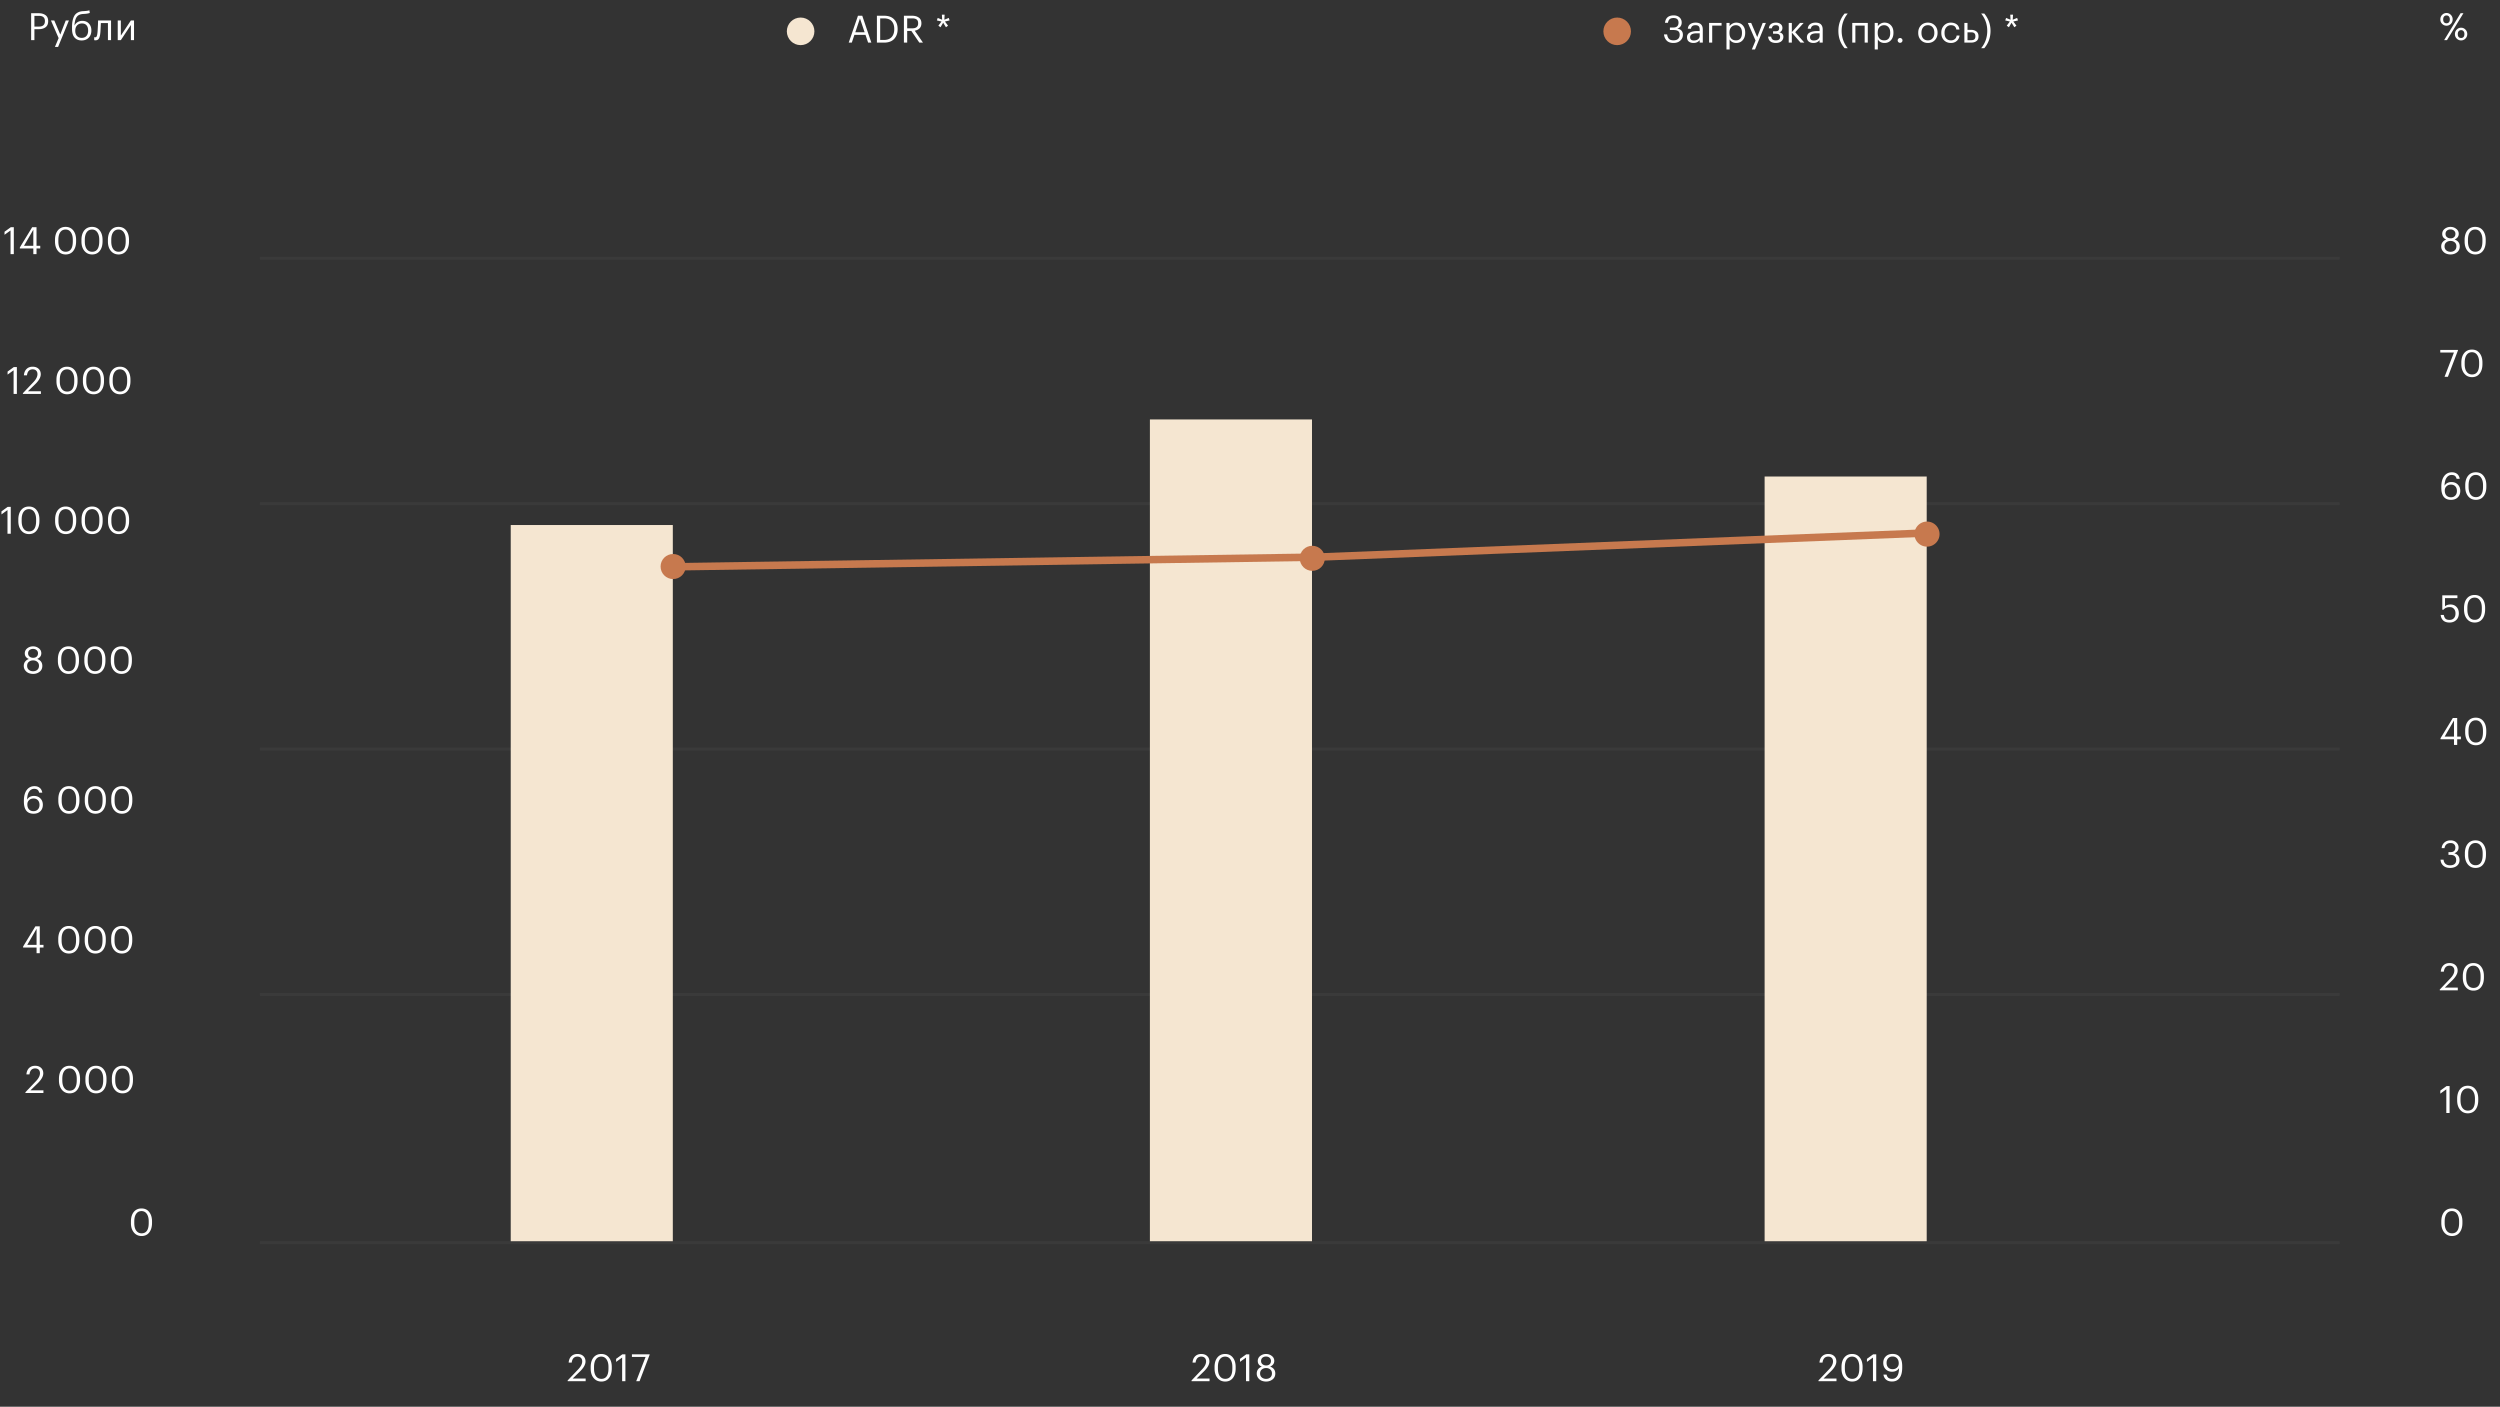 <svg width="997" height="561" fill="none" xmlns="http://www.w3.org/2000/svg"><rect width="100%" height="100%" fill="#333333" stroke="none"/><path d="M2.985 203.426l-2.4 1.725v-1.215l2.49-1.8H4.29v10.725H2.985v-9.435zm8.582 8.49c1.89 0 2.835-1.385 2.835-4.155v-.6c0-1.25-.255-2.245-.765-2.985-.51-.75-1.21-1.125-2.1-1.125-.91 0-1.62.36-2.13 1.08-.51.72-.765 1.74-.765 3.06v.6c0 1.33.26 2.35.78 3.06s1.235 1.065 2.145 1.065zm0 1.08c-1.28 0-2.31-.475-3.09-1.425-.78-.95-1.17-2.205-1.17-3.765v-.6c0-1.59.375-2.855 1.125-3.795.76-.94 1.795-1.41 3.105-1.41 1.3 0 2.32.475 3.06 1.425.75.95 1.125 2.2 1.125 3.75v.6c0 1.58-.37 2.845-1.11 3.795-.73.95-1.745 1.425-3.045 1.425zm14.67-1.08c1.89 0 2.835-1.385 2.835-4.155v-.6c0-1.25-.255-2.245-.765-2.985-.51-.75-1.21-1.125-2.1-1.125-.91 0-1.62.36-2.13 1.08-.51.72-.765 1.74-.765 3.06v.6c0 1.33.26 2.35.78 3.06s1.235 1.065 2.145 1.065zm0 1.08c-1.28 0-2.31-.475-3.09-1.425-.78-.95-1.17-2.205-1.17-3.765v-.6c0-1.59.375-2.855 1.125-3.795.76-.94 1.795-1.41 3.105-1.41 1.3 0 2.32.475 3.06 1.425.75.95 1.125 2.2 1.125 3.75v.6c0 1.58-.37 2.845-1.11 3.795-.73.95-1.745 1.425-3.045 1.425zm10.55-1.08c1.89 0 2.836-1.385 2.836-4.155v-.6c0-1.25-.255-2.245-.765-2.985-.51-.75-1.21-1.125-2.1-1.125-.91 0-1.62.36-2.13 1.08-.51.72-.766 1.74-.766 3.06v.6c0 1.33.26 2.35.78 3.06s1.235 1.065 2.145 1.065zm0 1.08c-1.28 0-2.31-.475-3.09-1.425-.78-.95-1.17-2.205-1.17-3.765v-.6c0-1.59.376-2.855 1.126-3.795.76-.94 1.794-1.41 3.105-1.41 1.3 0 2.32.475 3.06 1.425.75.95 1.125 2.2 1.125 3.75v.6c0 1.58-.37 2.845-1.11 3.795-.73.95-1.745 1.425-3.045 1.425zm10.55-1.08c1.89 0 2.836-1.385 2.836-4.155v-.6c0-1.25-.255-2.245-.765-2.985-.51-.75-1.21-1.125-2.1-1.125-.91 0-1.62.36-2.13 1.08-.51.72-.765 1.74-.765 3.06v.6c0 1.33.26 2.35.78 3.06s1.235 1.065 2.145 1.065zm0 1.08c-1.28 0-2.31-.475-3.09-1.425-.78-.95-1.17-2.205-1.17-3.765v-.6c0-1.59.376-2.855 1.126-3.795.76-.94 1.795-1.41 3.105-1.41 1.3 0 2.32.475 3.06 1.425.75.95 1.125 2.2 1.125 3.75v.6c0 1.58-.37 2.845-1.11 3.795-.73.95-1.745 1.425-3.045 1.425zm-37.205 222.6l4.26-4.485c1.03-1.09 1.545-2.125 1.545-3.105 0-.6-.17-1.07-.51-1.41-.33-.34-.8-.51-1.41-.51-1.3 0-2.055.795-2.265 2.385h-1.215c.08-1.06.425-1.895 1.035-2.505.62-.62 1.435-.93 2.445-.93.99 0 1.775.275 2.355.825.59.54.885 1.27.885 2.19 0 1.18-.72 2.48-2.16 3.9l-2.955 2.88h5.175v1.065h-7.185v-.3zm17.641-.645c1.89 0 2.835-1.385 2.835-4.155v-.6c0-1.25-.255-2.245-.765-2.985-.51-.75-1.21-1.125-2.1-1.125-.91 0-1.62.36-2.13 1.08-.51.72-.765 1.74-.765 3.06v.6c0 1.33.26 2.35.78 3.06s1.235 1.065 2.145 1.065zm0 1.08c-1.28 0-2.31-.475-3.09-1.425-.78-.95-1.17-2.205-1.17-3.765v-.6c0-1.59.375-2.855 1.125-3.795.76-.94 1.795-1.41 3.105-1.41 1.3 0 2.32.475 3.06 1.425.75.95 1.125 2.2 1.125 3.75v.6c0 1.58-.37 2.845-1.11 3.795-.73.95-1.745 1.425-3.045 1.425zm10.55-1.08c1.89 0 2.835-1.385 2.835-4.155v-.6c0-1.25-.255-2.245-.764-2.985-.51-.75-1.21-1.125-2.1-1.125-.91 0-1.62.36-2.13 1.08-.51.72-.766 1.74-.766 3.06v.6c0 1.33.26 2.35.78 3.06s1.236 1.065 2.146 1.065zm0 1.08c-1.28 0-2.31-.475-3.09-1.425-.78-.95-1.17-2.205-1.17-3.765v-.6c0-1.59.375-2.855 1.125-3.795.76-.94 1.795-1.41 3.105-1.41 1.3 0 2.32.475 3.06 1.425.75.95 1.125 2.2 1.125 3.75v.6c0 1.58-.37 2.845-1.11 3.795-.73.95-1.745 1.425-3.044 1.425zm10.55-1.08c1.89 0 2.836-1.385 2.836-4.155v-.6c0-1.25-.255-2.245-.765-2.985-.51-.75-1.21-1.125-2.1-1.125-.91 0-1.62.36-2.13 1.08-.51.72-.765 1.74-.765 3.06v.6c0 1.33.26 2.35.78 3.06s1.235 1.065 2.145 1.065zm0 1.08c-1.28 0-2.31-.475-3.09-1.425-.78-.95-1.17-2.205-1.17-3.765v-.6c0-1.59.376-2.855 1.126-3.795.76-.94 1.795-1.41 3.105-1.41 1.3 0 2.32.475 3.06 1.425.75.95 1.125 2.2 1.125 3.75v.6c0 1.58-.37 2.845-1.11 3.795-.73.95-1.745 1.425-3.045 1.425zM5.424 147.669l-2.4 1.725v-1.215l2.49-1.8h1.215v10.725H5.424v-9.435zm3.707 9.135l4.26-4.485c1.03-1.09 1.545-2.125 1.545-3.105 0-.6-.17-1.07-.51-1.41-.33-.34-.8-.51-1.41-.51-1.3 0-2.055.795-2.265 2.385H9.536c.08-1.06.425-1.895 1.035-2.505.62-.62 1.435-.93 2.445-.93.99 0 1.775.275 2.355.825.59.54.885 1.27.885 2.19 0 1.18-.72 2.48-2.16 3.9l-2.955 2.88h5.175v1.065H9.131v-.3zm17.64-.645c1.89 0 2.836-1.385 2.836-4.155v-.6c0-1.25-.255-2.245-.765-2.985-.51-.75-1.21-1.125-2.1-1.125-.91 0-1.62.36-2.13 1.08-.51.72-.765 1.74-.765 3.06v.6c0 1.33.26 2.35.78 3.06s1.235 1.065 2.145 1.065zm0 1.08c-1.28 0-2.31-.475-3.09-1.425-.78-.95-1.17-2.205-1.17-3.765v-.6c0-1.59.376-2.855 1.126-3.795.76-.94 1.795-1.41 3.105-1.41 1.3 0 2.32.475 3.06 1.425.75.95 1.125 2.2 1.125 3.75v.6c0 1.58-.37 2.845-1.11 3.795-.73.95-1.745 1.425-3.045 1.425zm10.551-1.08c1.89 0 2.835-1.385 2.835-4.155v-.6c0-1.25-.255-2.245-.765-2.985-.51-.75-1.21-1.125-2.1-1.125-.91 0-1.62.36-2.13 1.08-.51.72-.765 1.74-.765 3.06v.6c0 1.33.26 2.35.78 3.06s1.235 1.065 2.145 1.065zm0 1.08c-1.28 0-2.31-.475-3.09-1.425-.78-.95-1.17-2.205-1.17-3.765v-.6c0-1.59.375-2.855 1.125-3.795.76-.94 1.795-1.41 3.105-1.41 1.3 0 2.32.475 3.06 1.425.75.95 1.125 2.2 1.125 3.75v.6c0 1.58-.37 2.845-1.11 3.795-.73.95-1.745 1.425-3.045 1.425zm10.55-1.08c1.89 0 2.836-1.385 2.836-4.155v-.6c0-1.25-.255-2.245-.765-2.985-.51-.75-1.21-1.125-2.1-1.125-.91 0-1.62.36-2.13 1.08-.51.72-.765 1.74-.765 3.06v.6c0 1.33.26 2.35.78 3.06s1.235 1.065 2.145 1.065zm0 1.08c-1.28 0-2.31-.475-3.09-1.425-.78-.95-1.17-2.205-1.17-3.765v-.6c0-1.59.376-2.855 1.126-3.795.76-.94 1.795-1.41 3.105-1.41 1.3 0 2.32.475 3.06 1.425.75.95 1.125 2.2 1.125 3.75v.6c0 1.58-.37 2.845-1.11 3.795-.73.95-1.745 1.425-3.045 1.425zm-33.289 220.65h-5.37v-.42l4.905-8.055h1.74v7.41h1.485v1.065h-1.485v2.25h-1.275v-2.25zm0-1.065v-6.42l-3.72 6.42h3.72zm12.908 2.37c1.89 0 2.835-1.385 2.835-4.155v-.6c0-1.25-.255-2.245-.765-2.985-.51-.75-1.21-1.125-2.1-1.125-.91 0-1.62.36-2.13 1.08-.51.72-.765 1.74-.765 3.06v.6c0 1.33.26 2.35.78 3.06s1.235 1.065 2.145 1.065zm0 1.08c-1.28 0-2.31-.475-3.09-1.425-.78-.95-1.17-2.205-1.17-3.765v-.6c0-1.59.375-2.855 1.125-3.795.76-.94 1.795-1.41 3.105-1.41 1.3 0 2.32.475 3.06 1.425.75.95 1.125 2.2 1.125 3.75v.6c0 1.58-.37 2.845-1.11 3.795-.73.95-1.745 1.425-3.045 1.425zm10.55-1.08c1.89 0 2.835-1.385 2.835-4.155v-.6c0-1.25-.255-2.245-.765-2.985-.51-.75-1.21-1.125-2.1-1.125-.91 0-1.62.36-2.13 1.08-.51.72-.765 1.74-.765 3.06v.6c0 1.33.26 2.35.78 3.06s1.235 1.065 2.145 1.065zm0 1.08c-1.28 0-2.31-.475-3.09-1.425-.78-.95-1.17-2.205-1.17-3.765v-.6c0-1.59.375-2.855 1.125-3.795.76-.94 1.795-1.41 3.105-1.41 1.3 0 2.32.475 3.06 1.425.75.95 1.125 2.2 1.125 3.75v.6c0 1.58-.37 2.845-1.11 3.795-.73.95-1.745 1.425-3.045 1.425zm10.55-1.08c1.89 0 2.836-1.385 2.836-4.155v-.6c0-1.25-.255-2.245-.765-2.985-.51-.75-1.21-1.125-2.1-1.125-.91 0-1.62.36-2.13 1.08-.51.72-.765 1.74-.765 3.06v.6c0 1.33.26 2.35.78 3.06s1.235 1.065 2.145 1.065zm0 1.08c-1.28 0-2.31-.475-3.09-1.425-.78-.95-1.17-2.205-1.17-3.765v-.6c0-1.59.376-2.855 1.126-3.795.76-.94 1.795-1.41 3.105-1.41 1.3 0 2.32.475 3.06 1.425.75.95 1.125 2.2 1.125 3.75v.6c0 1.58-.37 2.845-1.11 3.795-.73.95-1.745 1.425-3.045 1.425zM4.205 91.909l-2.4 1.725v-1.215l2.49-1.8H5.51v10.725H4.205v-9.435zm9.084 7.185h-5.37v-.42l4.905-8.055h1.74v7.41h1.485v1.065h-1.485v2.25h-1.275v-2.25zm0-1.065v-6.42l-3.72 6.42h3.72zm12.908 2.37c1.89 0 2.835-1.385 2.835-4.155v-.6c0-1.25-.255-2.245-.765-2.985-.51-.75-1.21-1.125-2.1-1.125-.91 0-1.62.36-2.13 1.08-.51.72-.765 1.74-.765 3.06v.6c0 1.33.26 2.35.78 3.06s1.235 1.065 2.145 1.065zm0 1.08c-1.28 0-2.31-.475-3.09-1.425-.78-.95-1.17-2.205-1.17-3.765v-.6c0-1.59.375-2.855 1.125-3.795.76-.94 1.795-1.41 3.105-1.41 1.3 0 2.32.475 3.06 1.425.75.95 1.125 2.2 1.125 3.75v.6c0 1.58-.37 2.845-1.11 3.795-.73.95-1.745 1.425-3.045 1.425zm10.55-1.08c1.89 0 2.836-1.385 2.836-4.155v-.6c0-1.25-.255-2.245-.765-2.985-.51-.75-1.21-1.125-2.1-1.125-.91 0-1.62.36-2.13 1.08-.51.72-.766 1.74-.766 3.06v.6c0 1.33.26 2.35.78 3.06s1.236 1.065 2.146 1.065zm0 1.08c-1.28 0-2.31-.475-3.09-1.425-.78-.95-1.17-2.205-1.17-3.765v-.6c0-1.59.375-2.855 1.125-3.795.76-.94 1.795-1.41 3.105-1.41 1.3 0 2.32.475 3.06 1.425.75.95 1.126 2.2 1.126 3.75v.6c0 1.58-.37 2.845-1.11 3.795-.73.95-1.745 1.425-3.045 1.425zm10.55-1.08c1.89 0 2.836-1.385 2.836-4.155v-.6c0-1.25-.255-2.245-.765-2.985-.51-.75-1.21-1.125-2.1-1.125-.91 0-1.62.36-2.13 1.08-.51.72-.765 1.74-.765 3.06v.6c0 1.33.26 2.35.78 3.06s1.235 1.065 2.145 1.065zm0 1.08c-1.28 0-2.31-.475-3.09-1.425-.78-.95-1.17-2.205-1.17-3.765v-.6c0-1.59.376-2.855 1.126-3.795.76-.94 1.795-1.41 3.105-1.41 1.3 0 2.32.475 3.06 1.425.75.95 1.125 2.2 1.125 3.75v.6c0 1.58-.37 2.845-1.11 3.795-.73.95-1.745 1.425-3.045 1.425zM13.383 324.514c-2.57 0-3.855-1.625-3.855-4.875v-.255c0-1.88.38-3.325 1.14-4.335.77-1.02 1.79-1.53 3.06-1.53.86 0 1.56.22 2.1.66.55.44.895 1.085 1.035 1.935h-1.245c-.12-.52-.335-.905-.645-1.155s-.755-.375-1.335-.375c-.83 0-1.5.37-2.01 1.11-.51.74-.78 1.8-.81 3.18.58-.97 1.5-1.455 2.76-1.455 1.05 0 1.895.335 2.535 1.005.65.66.975 1.495.975 2.505 0 1.08-.335 1.95-1.005 2.61-.67.65-1.57.975-2.7.975zm0-1.02c.7 0 1.27-.23 1.71-.69.44-.46.66-1.065.66-1.815 0-.78-.215-1.4-.645-1.86-.43-.46-1.01-.69-1.74-.69-.72 0-1.31.22-1.77.66-.46.44-.69 1.01-.69 1.71 0 .85.225 1.51.675 1.98.46.47 1.06.705 1.8.705zm14.137-.06c1.89 0 2.835-1.385 2.835-4.155v-.6c0-1.25-.255-2.245-.765-2.985-.51-.75-1.21-1.125-2.1-1.125-.91 0-1.62.36-2.13 1.08-.51.72-.765 1.74-.765 3.06v.6c0 1.33.26 2.35.78 3.06s1.235 1.065 2.145 1.065zm0 1.08c-1.28 0-2.31-.475-3.09-1.425-.78-.95-1.17-2.205-1.17-3.765v-.6c0-1.59.375-2.855 1.125-3.795.76-.94 1.795-1.41 3.105-1.41 1.3 0 2.32.475 3.06 1.425.75.95 1.125 2.2 1.125 3.75v.6c0 1.58-.37 2.845-1.11 3.795-.73.95-1.745 1.425-3.045 1.425zm10.55-1.08c1.89 0 2.836-1.385 2.836-4.155v-.6c0-1.25-.255-2.245-.765-2.985-.51-.75-1.21-1.125-2.1-1.125-.91 0-1.62.36-2.13 1.08-.51.72-.765 1.74-.765 3.06v.6c0 1.33.26 2.35.78 3.06s1.235 1.065 2.145 1.065zm0 1.08c-1.28 0-2.31-.475-3.09-1.425-.78-.95-1.17-2.205-1.17-3.765v-.6c0-1.59.376-2.855 1.126-3.795.76-.94 1.795-1.41 3.105-1.41 1.3 0 2.32.475 3.06 1.425.75.95 1.125 2.2 1.125 3.75v.6c0 1.58-.37 2.845-1.11 3.795-.73.95-1.745 1.425-3.045 1.425zm10.551-1.08c1.89 0 2.835-1.385 2.835-4.155v-.6c0-1.25-.255-2.245-.765-2.985-.51-.75-1.21-1.125-2.1-1.125-.91 0-1.62.36-2.13 1.08-.51.72-.765 1.74-.765 3.06v.6c0 1.33.26 2.35.78 3.06s1.235 1.065 2.145 1.065zm0 1.08c-1.28 0-2.31-.475-3.09-1.425-.78-.95-1.17-2.205-1.17-3.765v-.6c0-1.59.375-2.855 1.125-3.795.76-.94 1.795-1.41 3.105-1.41 1.3 0 2.32.475 3.06 1.425.75.95 1.125 2.2 1.125 3.75v.6c0 1.58-.37 2.845-1.11 3.795-.73.95-1.745 1.425-3.045 1.425zm-35.433-55.758c-.61 0-1.19-.11-1.74-.33a3.362 3.362 0 01-1.395-1.095c-.38-.5-.57-1.085-.57-1.755 0-.69.185-1.27.555-1.74.37-.47.86-.815 1.47-1.035-1.08-.43-1.62-1.18-1.62-2.25 0-.82.33-1.49.99-2.01.67-.52 1.44-.78 2.31-.78.87 0 1.635.26 2.295.78.66.51.99 1.17.99 1.98 0 1.03-.55 1.785-1.65 2.265 1.37.51 2.055 1.43 2.055 2.76 0 1.01-.37 1.8-1.11 2.37-.73.56-1.59.84-2.58.84zm0-1.065c.69 0 1.255-.19 1.695-.57.44-.39.66-.93.66-1.62 0-.67-.225-1.19-.675-1.56-.44-.38-.99-.57-1.65-.57-.68 0-1.25.19-1.71.57-.46.37-.69.9-.69 1.59 0 .67.23 1.2.69 1.59.46.38 1.02.57 1.68.57zm.045-5.355c.58 0 1.045-.16 1.395-.48.35-.32.525-.76.525-1.32 0-.51-.185-.93-.555-1.26-.37-.33-.84-.495-1.41-.495-.58 0-1.055.16-1.425.48-.37.32-.555.755-.555 1.305 0 .54.195.97.585 1.29.39.32.87.48 1.44.48zm14.111 5.34c1.89 0 2.835-1.385 2.835-4.155v-.6c0-1.25-.255-2.245-.765-2.985-.51-.75-1.21-1.125-2.1-1.125-.91 0-1.62.36-2.13 1.08-.51.72-.765 1.74-.765 3.06v.6c0 1.33.26 2.35.78 3.06s1.235 1.065 2.145 1.065zm0 1.08c-1.28 0-2.31-.475-3.09-1.425-.78-.95-1.17-2.205-1.17-3.765v-.6c0-1.59.375-2.855 1.125-3.795.76-.94 1.795-1.41 3.105-1.41 1.3 0 2.32.475 3.06 1.425.75.95 1.125 2.2 1.125 3.75v.6c0 1.58-.37 2.845-1.11 3.795-.73.95-1.745 1.425-3.045 1.425zm10.55-1.08c1.89 0 2.836-1.385 2.836-4.155v-.6c0-1.25-.255-2.245-.765-2.985-.51-.75-1.21-1.125-2.1-1.125-.91 0-1.62.36-2.13 1.08-.51.72-.765 1.74-.765 3.06v.6c0 1.33.26 2.35.78 3.06s1.235 1.065 2.145 1.065zm0 1.08c-1.28 0-2.31-.475-3.09-1.425-.78-.95-1.17-2.205-1.17-3.765v-.6c0-1.59.376-2.855 1.126-3.795.76-.94 1.795-1.41 3.105-1.41 1.3 0 2.32.475 3.06 1.425.75.95 1.125 2.2 1.125 3.75v.6c0 1.58-.37 2.845-1.11 3.795-.73.95-1.745 1.425-3.045 1.425zm10.551-1.08c1.89 0 2.835-1.385 2.835-4.155v-.6c0-1.25-.255-2.245-.765-2.985-.51-.75-1.21-1.125-2.1-1.125-.91 0-1.62.36-2.13 1.08-.51.72-.765 1.74-.765 3.06v.6c0 1.33.26 2.35.78 3.06s1.235 1.065 2.145 1.065zm0 1.08c-1.28 0-2.31-.475-3.09-1.425-.78-.95-1.17-2.205-1.17-3.765v-.6c0-1.59.375-2.855 1.125-3.795.76-.94 1.795-1.41 3.105-1.41 1.3 0 2.32.475 3.06 1.425.75.95 1.125 2.2 1.125 3.75v.6c0 1.58-.37 2.845-1.11 3.795-.73.95-1.745 1.425-3.045 1.425zm8.03 223.092c1.89 0 2.835-1.385 2.835-4.155v-.6c0-1.25-.255-2.245-.765-2.985-.51-.75-1.21-1.125-2.1-1.125-.91 0-1.62.36-2.13 1.08-.51.72-.765 1.74-.765 3.06v.6c0 1.33.26 2.35.78 3.06s1.235 1.065 2.145 1.065zm0 1.08c-1.28 0-2.31-.475-3.09-1.425-.78-.95-1.17-2.205-1.17-3.765v-.6c0-1.59.375-2.855 1.125-3.795.76-.94 1.795-1.41 3.105-1.41 1.3 0 2.32.475 3.06 1.425.75.95 1.125 2.2 1.125 3.75v.6c0 1.58-.37 2.845-1.11 3.795-.73.95-1.745 1.425-3.045 1.425zm921.382-1.08c1.89 0 2.835-1.385 2.835-4.155v-.6c0-1.25-.255-2.245-.765-2.985-.51-.75-1.21-1.125-2.1-1.125-.91 0-1.62.36-2.13 1.08-.51.72-.765 1.74-.765 3.06v.6c0 1.33.26 2.35.78 3.06s1.235 1.065 2.145 1.065zm0 1.08c-1.28 0-2.31-.475-3.09-1.425-.78-.95-1.17-2.205-1.17-3.765v-.6c0-1.59.375-2.855 1.125-3.795.76-.94 1.795-1.41 3.105-1.41 1.3 0 2.32.475 3.06 1.425.75.95 1.125 2.2 1.125 3.75v.6c0 1.58-.37 2.845-1.11 3.795-.73.95-1.745 1.425-3.045 1.425zm-.405-293.586c-2.57 0-3.855-1.625-3.855-4.875v-.255c0-1.88.38-3.325 1.14-4.335.77-1.02 1.79-1.53 3.06-1.53.86 0 1.56.22 2.1.66.55.44.895 1.085 1.035 1.935h-1.245c-.12-.52-.335-.905-.645-1.155s-.755-.375-1.335-.375c-.83 0-1.5.37-2.01 1.11-.51.74-.78 1.8-.81 3.18.58-.97 1.5-1.455 2.76-1.455 1.05 0 1.895.335 2.535 1.005.65.66.975 1.495.975 2.505 0 1.08-.335 1.95-1.005 2.61-.67.65-1.57.975-2.7.975zm0-1.02c.7 0 1.27-.23 1.71-.69.44-.46.66-1.065.66-1.815 0-.78-.215-1.4-.645-1.86-.43-.46-1.01-.69-1.74-.69-.72 0-1.31.22-1.77.66-.46.44-.69 1.01-.69 1.71 0 .85.225 1.51.675 1.98.46.47 1.06.705 1.8.705zm9.945-.06c1.89 0 2.835-1.385 2.835-4.155v-.6c0-1.25-.255-2.245-.765-2.985-.51-.75-1.21-1.125-2.1-1.125-.91 0-1.62.36-2.13 1.08-.51.72-.765 1.74-.765 3.06v.6c0 1.33.26 2.35.78 3.06s1.235 1.065 2.145 1.065zm0 1.08c-1.28 0-2.31-.475-3.09-1.425-.78-.95-1.17-2.205-1.17-3.765v-.6c0-1.59.375-2.855 1.125-3.795.76-.94 1.795-1.41 3.105-1.41 1.3 0 2.32.475 3.06 1.425.75.95 1.125 2.2 1.125 3.75v.6c0 1.58-.37 2.845-1.11 3.795-.73.95-1.745 1.425-3.045 1.425zm-10.35 146.793c-1.11 0-2.005-.31-2.685-.93-.67-.62-1.025-1.41-1.065-2.37h1.2c.06.68.305 1.225.735 1.635.43.41 1.045.615 1.845.615.82 0 1.43-.18 1.83-.54.41-.37.615-.88.615-1.53 0-1.39-.755-2.085-2.265-2.085h-.81v-1.095h.75c1.34 0 2.01-.61 2.01-1.83 0-.53-.165-.96-.495-1.29-.33-.34-.815-.51-1.455-.51-.66 0-1.205.185-1.635.555-.42.37-.665.86-.735 1.47h-1.14c.04-.86.385-1.59 1.035-2.19.65-.6 1.475-.9 2.475-.9.98 0 1.76.28 2.34.84.59.55.885 1.215.885 1.995 0 1.09-.565 1.87-1.695 2.34 1.38.38 2.07 1.28 2.07 2.7 0 .97-.355 1.735-1.065 2.295-.7.55-1.615.825-2.745.825zm10.204-1.08c1.89 0 2.835-1.385 2.835-4.155v-.6c0-1.25-.255-2.245-.765-2.985-.51-.75-1.21-1.125-2.1-1.125-.91 0-1.62.36-2.13 1.08-.51.72-.765 1.74-.765 3.06v.6c0 1.33.26 2.35.78 3.06s1.235 1.065 2.145 1.065zm0 1.08c-1.28 0-2.31-.475-3.09-1.425-.78-.95-1.17-2.205-1.17-3.765v-.6c0-1.59.375-2.855 1.125-3.795.76-.94 1.795-1.41 3.105-1.41 1.3 0 2.32.475 3.06 1.425.75.95 1.125 2.2 1.125 3.75v.6c0 1.58-.37 2.845-1.11 3.795-.73.95-1.745 1.425-3.045 1.425zm-11.659 88.291l-2.4 1.725v-1.215l2.49-1.8h1.215v10.725h-1.305v-9.435zm8.582 8.49c1.89 0 2.835-1.385 2.835-4.155v-.6c0-1.25-.255-2.245-.765-2.985-.51-.75-1.21-1.125-2.1-1.125-.91 0-1.62.36-2.13 1.08-.51.72-.765 1.74-.765 3.06v.6c0 1.33.26 2.35.78 3.06s1.235 1.065 2.145 1.065zm0 1.08c-1.28 0-2.31-.475-3.09-1.425-.78-.95-1.17-2.205-1.17-3.765v-.6c0-1.59.375-2.855 1.125-3.795.76-.94 1.795-1.41 3.105-1.41 1.3 0 2.32.475 3.06 1.425.75.95 1.125 2.2 1.125 3.75v.6c0 1.58-.37 2.845-1.11 3.795-.73.95-1.745 1.425-3.045 1.425zM978.622 140.6h-5.445v-1.05h7.065v.18l-4.02 10.545h-1.335l3.735-9.675zm7.222 8.73c1.89 0 2.835-1.385 2.835-4.155v-.6c0-1.25-.255-2.245-.765-2.985-.51-.75-1.21-1.125-2.1-1.125-.91 0-1.62.36-2.13 1.08-.51.72-.765 1.74-.765 3.06v.6c0 1.33.26 2.35.78 3.06s1.235 1.065 2.145 1.065zm0 1.08c-1.28 0-2.31-.475-3.09-1.425-.78-.95-1.17-2.205-1.17-3.765v-.6c0-1.59.375-2.855 1.125-3.795.76-.94 1.795-1.41 3.105-1.41 1.3 0 2.32.475 3.06 1.425.75.95 1.125 2.2 1.125 3.75v.6c0 1.58-.37 2.845-1.11 3.795-.73.95-1.745 1.425-3.045 1.425zm-7.192 144.408h-5.37v-.42l4.905-8.055h1.74v7.41h1.485v1.065h-1.485v2.25h-1.275v-2.25zm0-1.065v-6.42l-3.72 6.42h3.72zm8.716 2.37c1.89 0 2.835-1.385 2.835-4.155v-.6c0-1.25-.255-2.245-.765-2.985-.51-.75-1.21-1.125-2.1-1.125-.91 0-1.62.36-2.13 1.08-.51.72-.765 1.74-.765 3.06v.6c0 1.33.26 2.35.78 3.06s1.235 1.065 2.145 1.065zm0 1.08c-1.28 0-2.31-.475-3.09-1.425-.78-.95-1.17-2.205-1.17-3.765v-.6c0-1.59.375-2.855 1.125-3.795.76-.94 1.795-1.41 3.105-1.41 1.3 0 2.32.475 3.06 1.425.75.95 1.125 2.2 1.125 3.75v.6c0 1.58-.37 2.845-1.11 3.795-.73.95-1.745 1.425-3.045 1.425zm-14.386 97.429l4.26-4.485c1.03-1.09 1.545-2.125 1.545-3.105 0-.6-.17-1.07-.51-1.41-.33-.34-.8-.51-1.41-.51-1.3 0-2.055.795-2.265 2.385h-1.215c.08-1.06.425-1.895 1.035-2.505.62-.62 1.435-.93 2.445-.93.99 0 1.775.275 2.355.825.59.54.885 1.27.885 2.19 0 1.18-.72 2.48-2.16 3.9l-2.955 2.88h5.175v1.065h-7.185v-.3zm13.448-.645c1.89 0 2.835-1.385 2.835-4.155v-.6c0-1.25-.255-2.245-.765-2.985-.51-.75-1.21-1.125-2.1-1.125-.91 0-1.62.36-2.13 1.08-.51.72-.765 1.74-.765 3.06v.6c0 1.33.26 2.35.78 3.06s1.235 1.065 2.145 1.065zm0 1.08c-1.28 0-2.31-.475-3.09-1.425-.78-.95-1.17-2.205-1.17-3.765v-.6c0-1.59.375-2.855 1.125-3.795.76-.94 1.795-1.41 3.105-1.41 1.3 0 2.32.475 3.06 1.425.75.95 1.125 2.2 1.125 3.75v.6c0 1.58-.37 2.845-1.11 3.795-.73.95-1.745 1.425-3.045 1.425zm-9.173-293.588c-.61 0-1.19-.11-1.74-.33a3.362 3.362 0 01-1.395-1.095c-.38-.5-.57-1.085-.57-1.755 0-.69.185-1.27.555-1.74.37-.47.86-.815 1.47-1.035-1.08-.43-1.62-1.18-1.62-2.25 0-.82.33-1.49.99-2.01.67-.52 1.44-.78 2.31-.78.87 0 1.635.26 2.295.78.66.51.99 1.17.99 1.98 0 1.03-.55 1.785-1.65 2.265 1.37.51 2.055 1.43 2.055 2.76 0 1.01-.37 1.8-1.11 2.37-.73.56-1.59.84-2.58.84zm0-1.065c.69 0 1.255-.19 1.695-.57.44-.39.66-.93.66-1.62 0-.67-.225-1.19-.675-1.56-.44-.38-.99-.57-1.65-.57-.68 0-1.25.19-1.71.57-.46.37-.69.9-.69 1.59 0 .67.23 1.2.69 1.59.46.38 1.02.57 1.68.57zm.045-5.355c.58 0 1.045-.16 1.395-.48.35-.32.525-.76.525-1.32 0-.51-.185-.93-.555-1.26-.37-.33-.84-.495-1.41-.495-.58 0-1.055.16-1.425.48-.37.32-.555.755-.555 1.305 0 .54.195.97.585 1.29.39.32.87.48 1.44.48zm9.846 5.34c1.89 0 2.835-1.385 2.835-4.155v-.6c0-1.25-.255-2.245-.765-2.985-.51-.75-1.21-1.125-2.1-1.125-.91 0-1.62.36-2.13 1.08-.51.72-.765 1.74-.765 3.06v.6c0 1.33.26 2.35.78 3.06s1.235 1.065 2.145 1.065zm0 1.08c-1.28 0-2.31-.475-3.09-1.425-.78-.95-1.17-2.205-1.17-3.765v-.6c0-1.59.375-2.855 1.125-3.795.76-.94 1.795-1.41 3.105-1.41 1.3 0 2.32.475 3.06 1.425.75.95 1.125 2.2 1.125 3.75v.6c0 1.58-.37 2.845-1.11 3.795-.73.95-1.745 1.425-3.045 1.425zm-10.236 146.795c-1.11 0-1.96-.27-2.55-.81-.59-.55-.93-1.29-1.02-2.22h1.245c.12.65.345 1.145.675 1.485.33.33.875.495 1.635.495.73 0 1.305-.23 1.725-.69.42-.46.63-1.095.63-1.905 0-.76-.205-1.365-.615-1.815-.4-.46-.945-.69-1.635-.69-.6 0-1.095.085-1.485.255-.39.17-.74.43-1.05.78h-.48v-5.745h6.03v1.125h-4.95v3.27c.53-.49 1.26-.735 2.19-.735.98 0 1.78.325 2.4.975.62.64.93 1.5.93 2.58 0 1.11-.35 1.995-1.05 2.655-.7.66-1.575.99-2.625.99zm10.002-1.08c1.89 0 2.835-1.385 2.835-4.155v-.6c0-1.25-.255-2.245-.765-2.985-.51-.75-1.21-1.125-2.1-1.125-.91 0-1.62.36-2.13 1.08-.51.72-.765 1.74-.765 3.06v.6c0 1.33.26 2.35.78 3.06s1.235 1.065 2.145 1.065zm0 1.08c-1.28 0-2.31-.475-3.09-1.425-.78-.95-1.17-2.205-1.17-3.765v-.6c0-1.59.375-2.855 1.125-3.795.76-.94 1.795-1.41 3.105-1.41 1.3 0 2.32.475 3.06 1.425.75.95 1.125 2.2 1.125 3.75v.6c0 1.58-.37 2.845-1.11 3.795-.73.95-1.745 1.425-3.045 1.425zM226.375 550.528l4.26-4.485c1.03-1.09 1.545-2.125 1.545-3.105 0-.6-.17-1.07-.51-1.41-.33-.34-.8-.51-1.41-.51-1.3 0-2.055.795-2.265 2.385h-1.215c.08-1.06.425-1.895 1.035-2.505.62-.62 1.435-.93 2.445-.93.99 0 1.775.275 2.355.825.59.54.885 1.27.885 2.19 0 1.18-.72 2.48-2.16 3.9l-2.955 2.88h5.175v1.065h-7.185v-.3zm13.448-.645c1.89 0 2.835-1.385 2.835-4.155v-.6c0-1.25-.255-2.245-.765-2.985-.51-.75-1.21-1.125-2.1-1.125-.91 0-1.62.36-2.13 1.08-.51.72-.765 1.74-.765 3.06v.6c0 1.33.26 2.35.78 3.06s1.235 1.065 2.145 1.065zm0 1.08c-1.28 0-2.31-.475-3.09-1.425-.78-.95-1.17-2.205-1.17-3.765v-.6c0-1.59.375-2.855 1.125-3.795.76-.94 1.795-1.41 3.105-1.41 1.3 0 2.32.475 3.06 1.425.75.95 1.125 2.2 1.125 3.75v.6c0 1.58-.37 2.845-1.11 3.795-.73.95-1.745 1.425-3.045 1.425zm8.285-9.57l-2.4 1.725v-1.215l2.49-1.8h1.215v10.725h-1.305v-9.435zm9.347-.24h-5.445v-1.05h7.065v.18l-4.02 10.545h-1.335l3.735-9.675zM342.157 6.275h1.71L347.497 17h-1.29l-1.05-3.09h-4.425L339.697 17h-1.23l3.69-10.725zm-1.065 6.6h3.72l-1.86-5.52-1.86 5.52zm11.394 3.06c1.35 0 2.375-.375 3.075-1.125.71-.76 1.065-1.81 1.065-3.15v-.12c0-1.31-.34-2.34-1.02-3.09-.67-.75-1.715-1.125-3.135-1.125h-1.455v8.61h1.47zm-2.775-9.66h2.835c1.77 0 3.115.485 4.035 1.455.93.97 1.395 2.24 1.395 3.81v.135c0 1.57-.46 2.85-1.38 3.84-.92.99-2.28 1.485-4.08 1.485h-2.805V6.275zm10.77 0h3.225c1.11 0 2.01.245 2.7.735.7.49 1.05 1.24 1.05 2.25v.06c0 .83-.245 1.49-.735 1.98-.49.48-1.13.795-1.92.945L368.086 17h-1.455l-3.195-4.665h-1.65V17h-1.305V6.275zm3.315 5.025c1.57 0 2.355-.66 2.355-1.98v-.06c0-.7-.2-1.195-.6-1.485-.4-.3-.985-.45-1.755-.45h-2.01V11.3h2.01zm10.429-1.05l1.245-1.665-1.845-.435.33-1.005 1.77.72-.105-2.01h1.095l-.105 2.01 1.755-.72.33 1.005-1.86.435 1.245 1.665-.84.615-1.11-1.8-1.05 1.8-.855-.615zm293.17 6.885c-1.19 0-2.095-.315-2.715-.945-.61-.63-.97-1.45-1.08-2.46h1.26c.09.73.32 1.305.69 1.725.38.42.995.63 1.845.63.8 0 1.41-.195 1.83-.585.42-.4.63-.95.63-1.65 0-.66-.195-1.135-.585-1.425-.38-.3-1.03-.45-1.95-.45h-1.365v-.99h1.365c1.38 0 2.07-.655 2.07-1.965 0-1.22-.665-1.83-1.995-1.83-.66 0-1.165.15-1.515.45-.34.29-.575.775-.705 1.455h-1.17c.23-1.97 1.39-2.955 3.48-2.955.95 0 1.715.265 2.295.795.59.52.885 1.215.885 2.085 0 .56-.155 1.06-.465 1.5-.3.43-.735.73-1.305.9.74.11 1.3.375 1.68.795.38.42.57.965.57 1.635 0 .95-.35 1.735-1.05 2.355-.69.62-1.59.93-2.7.93zm7.991 0c-.77 0-1.4-.19-1.89-.57-.48-.39-.72-.97-.72-1.74 0-.43.105-.805.315-1.125.22-.33.52-.585.9-.765.38-.19.795-.325 1.245-.405.45-.09.94-.135 1.47-.135h1.125v-.57c0-.63-.13-1.08-.39-1.35-.26-.28-.69-.42-1.29-.42-1.08 0-1.68.47-1.8 1.41h-1.245c.08-.84.405-1.455.975-1.845.58-.4 1.29-.6 2.13-.6 1.91 0 2.865.935 2.865 2.805V17h-1.245v-.99c-.6.75-1.415 1.125-2.445 1.125zm.12-.99c.68 0 1.235-.165 1.665-.495.44-.34.66-.805.66-1.395v-.975h-1.08c-1.82 0-2.73.515-2.73 1.545 0 .88.495 1.32 1.485 1.32zm7.32-5.94V17h-1.245V9.155h4.98v1.05h-3.735zm5.69-1.05h1.245v1.32c.23-.4.59-.74 1.08-1.02a3.04 3.04 0 011.575-.435c1.05 0 1.905.355 2.565 1.065.67.71 1.005 1.67 1.005 2.88v.12c0 1.21-.33 2.19-.99 2.94-.65.74-1.51 1.11-2.58 1.11-1.2 0-2.085-.475-2.655-1.425v4.02h-1.245V9.155zm3.78 6.945c.78 0 1.375-.25 1.785-.75.41-.51.615-1.245.615-2.205v-.12c0-.95-.23-1.68-.69-2.19-.45-.52-1.025-.78-1.725-.78-.76 0-1.38.255-1.86.765-.47.5-.705 1.235-.705 2.205v.12c0 .97.23 1.705.69 2.205.47.5 1.1.75 1.89.75zm7.818.09l-3.075-7.035h1.335l2.4 5.625 2.175-5.625h1.275l-4.335 10.575h-1.26l1.485-3.54zm10.718-4.995c0 .39-.115.75-.345 1.08-.22.32-.535.52-.945.6.51.09.915.285 1.215.585.3.3.45.695.45 1.185v.045c0 .73-.27 1.32-.81 1.77-.53.45-1.255.675-2.175.675-.95 0-1.695-.22-2.235-.66-.53-.45-.815-1.08-.855-1.89h1.215c.06.5.23.88.51 1.14.29.25.745.375 1.365.375 1.12 0 1.68-.445 1.68-1.335v-.045c0-.44-.135-.76-.405-.96-.26-.2-.665-.3-1.215-.3h-1.185v-.99h.975c.52 0 .89-.095 1.11-.285.23-.19.345-.5.345-.93v-.045c0-.77-.45-1.155-1.35-1.155-.87 0-1.39.41-1.56 1.23h-1.2c.09-.79.39-1.365.9-1.725.52-.36 1.165-.54 1.935-.54.74 0 1.355.19 1.845.57.49.37.735.89.735 1.56v.045zm3.752 1.8V17h-1.245V9.155h1.245v3.66l3.255-3.66h1.455l-3.36 3.69L719.579 17h-1.515l-3.48-4.005zm8.621 4.14c-.77 0-1.4-.19-1.89-.57-.48-.39-.72-.97-.72-1.74 0-.43.105-.805.315-1.125.22-.33.52-.585.9-.765.38-.19.795-.325 1.245-.405.45-.09.94-.135 1.47-.135h1.125v-.57c0-.63-.13-1.08-.39-1.35-.26-.28-.69-.42-1.29-.42-1.08 0-1.68.47-1.8 1.41h-1.245c.08-.84.405-1.455.975-1.845.58-.4 1.29-.6 2.13-.6 1.91 0 2.865.935 2.865 2.805V17h-1.245v-.99c-.6.75-1.415 1.125-2.445 1.125zm.12-.99c.68 0 1.235-.165 1.665-.495.44-.34.66-.805.66-1.395v-.975h-1.08c-1.82 0-2.73.515-2.73 1.545 0 .88.495 1.32 1.485 1.32zm12.31 3.075c-1.66-1.89-2.49-4.19-2.49-6.9 0-2.66.83-4.965 2.49-6.915h1.245c-1.62 1.99-2.43 4.295-2.43 6.915 0 2.58.81 4.88 2.43 6.9h-1.245zm7.995-9.015h-3.705V17h-1.245V9.155h6.195V17h-1.245v-6.795zm4.006-1.05h1.245v1.32c.23-.4.59-.74 1.08-1.02a3.04 3.04 0 011.575-.435c1.05 0 1.905.355 2.565 1.065.67.71 1.005 1.67 1.005 2.88v.12c0 1.21-.33 2.19-.99 2.94-.65.74-1.51 1.11-2.58 1.11-1.2 0-2.085-.475-2.655-1.425v4.02h-1.245V9.155zm3.78 6.945c.78 0 1.375-.25 1.785-.75.41-.51.615-1.245.615-2.205v-.12c0-.95-.23-1.68-.69-2.19-.45-.52-1.025-.78-1.725-.78-.76 0-1.38.255-1.86.765-.47.5-.705 1.235-.705 2.205v.12c0 .97.23 1.705.69 2.205.47.5 1.1.75 1.89.75zm7.011.705a.948.948 0 01-.675.27.948.948 0 01-.96-.96c0-.27.095-.495.285-.675a.923.923 0 01.675-.285c.26 0 .485.095.675.285.19.18.285.405.285.675s-.095.5-.285.69zm10.419-.705c.78 0 1.4-.27 1.86-.81.47-.54.705-1.255.705-2.145v-.105c0-.91-.235-1.635-.705-2.175-.46-.54-1.08-.81-1.86-.81-.79 0-1.415.27-1.875.81-.46.54-.69 1.26-.69 2.16v.12c0 .91.225 1.63.675 2.16.46.53 1.09.795 1.89.795zm-.015 1.035c-1.11 0-2.03-.375-2.76-1.125-.72-.76-1.08-1.715-1.08-2.865v-.12c0-1.17.36-2.13 1.08-2.88.73-.75 1.655-1.125 2.775-1.125 1.12 0 2.04.375 2.76 1.125.73.74 1.095 1.695 1.095 2.865v.12c0 1.18-.365 2.145-1.095 2.895-.73.74-1.655 1.11-2.775 1.11zm9.203 0c-1.12 0-2.04-.36-2.76-1.08-.72-.73-1.08-1.695-1.08-2.895v-.12c0-1.18.365-2.145 1.095-2.895.74-.75 1.645-1.125 2.715-1.125.9 0 1.665.225 2.295.675.63.44 1 1.13 1.11 2.07h-1.23c-.18-1.14-.905-1.71-2.175-1.71-.73 0-1.335.275-1.815.825-.47.54-.705 1.26-.705 2.16v.12c0 .94.23 1.665.69 2.175.47.51 1.095.765 1.875.765.59 0 1.095-.165 1.515-.495.43-.34.675-.815.735-1.425h1.155c-.08.86-.44 1.57-1.08 2.13-.63.55-1.41.825-2.34.825zm5.359-7.98h1.245V11.9h1.395c.88 0 1.6.215 2.16.645.56.43.84 1.07.84 1.92v.045c0 .86-.28 1.49-.84 1.89-.55.4-1.27.6-2.16.6h-2.64V9.155zm2.715 6.87c.6 0 1.03-.125 1.29-.375.26-.26.39-.64.39-1.14v-.045c0-.54-.135-.935-.405-1.185-.26-.26-.685-.39-1.275-.39h-1.47v3.135h1.47zm3.978 3.195c1.62-1.99 2.43-4.295 2.43-6.915 0-2.58-.81-4.88-2.43-6.9h1.245c1.66 2.01 2.49 4.31 2.49 6.9 0 2.66-.83 4.965-2.49 6.915h-1.245zm10.209-8.97l1.245-1.665-1.845-.435.33-1.005 1.77.72-.105-2.01h1.095l-.105 2.01 1.755-.72.33 1.005-1.86.435 1.245 1.665-.84.615-1.11-1.8-1.05 1.8-.855-.615zM12.417 5.275h3.045c1.1 0 2 .26 2.7.78.7.51 1.05 1.295 1.05 2.355v.06c0 1.08-.35 1.88-1.05 2.4-.69.51-1.59.765-2.7.765h-1.74V16h-1.305V5.275zm3.135 5.325c.77 0 1.355-.18 1.755-.54.4-.37.6-.9.6-1.59v-.06c0-1.39-.785-2.085-2.355-2.085h-1.83V10.6h1.83zm7.83 4.59l-3.074-7.035h1.335l2.4 5.625 2.175-5.625h1.275L23.158 18.73h-1.26l1.485-3.54zm9.185.945c-1.18 0-2.115-.38-2.805-1.14-.69-.76-1.035-1.915-1.035-3.465v-.48c0-.74.03-1.395.09-1.965.06-.58.185-1.16.375-1.74.19-.59.44-1.08.75-1.47.31-.39.73-.715 1.26-.975.54-.26 1.175-.41 1.905-.45l.3-.015c1.1-.06 1.845-.17 2.235-.33l.165 1.05c-.51.22-1.305.355-2.385.405l-.225.015c-1.21.06-2.075.455-2.595 1.185-.51.72-.81 1.84-.9 3.36h.06c.27-.55.67-.985 1.2-1.305.54-.33 1.165-.495 1.875-.495 1.09 0 1.96.355 2.61 1.065.66.7.99 1.61.99 2.73v.06c0 1.21-.365 2.175-1.095 2.895-.72.71-1.645 1.065-2.775 1.065zm-1.875-1.8c.46.51 1.09.765 1.89.765.8 0 1.425-.25 1.875-.75.46-.51.69-1.23.69-2.16v-.03c0-.87-.21-1.555-.63-2.055-.41-.5-1.01-.75-1.8-.75-.83 0-1.49.26-1.98.78-.48.52-.72 1.23-.72 2.13v.03c0 .85.225 1.53.675 2.04zm9.335-1.365c-.09 1.08-.28 1.87-.57 2.37-.29.49-.745.735-1.365.735-.13 0-.265-.01-.405-.03l-.12-.045v-1.185l.105.03c.1.02.205.03.315.03a.56.56 0 00.39-.135c.11-.1.195-.255.255-.465.07-.21.12-.405.15-.585.03-.19.065-.455.105-.795.04-.36.1-1.38.18-3.06l.045-1.68h5.175V16h-1.245V9.205h-2.82c-.09 2.16-.155 3.415-.195 3.765zM46.953 16V8.155h1.245V14.2l4.005-6.045h1.245V16h-1.245V9.955L48.198 16h-1.245zm928.714-6.72c.42 0 .745-.135.975-.405.23-.27.345-.655.345-1.155 0-.48-.12-.86-.36-1.14-.23-.28-.55-.42-.96-.42-.4 0-.72.14-.96.42-.24.27-.36.655-.36 1.155s.115.885.345 1.155c.24.26.565.39.975.39zm1.725.255c-.49.48-1.065.72-1.725.72-.66 0-1.235-.24-1.725-.72s-.735-1.075-.735-1.785c0-.73.24-1.34.72-1.83.49-.49 1.07-.735 1.74-.735.67 0 1.245.245 1.725.735.49.49.735 1.09.735 1.8 0 .72-.245 1.325-.735 1.815zm3.885-4.26h1.14L975.862 16h-1.14l6.555-10.725zm.21 9.87c.42 0 .745-.135.975-.405.23-.27.345-.655.345-1.155 0-.48-.12-.86-.36-1.14-.23-.28-.55-.42-.96-.42-.4 0-.72.14-.96.42-.24.27-.36.655-.36 1.155s.115.885.345 1.155c.24.26.565.39.975.39zm1.725.255c-.49.48-1.065.72-1.725.72-.66 0-1.235-.24-1.725-.72s-.735-1.075-.735-1.785c0-.73.24-1.34.72-1.83.49-.49 1.07-.735 1.74-.735.67 0 1.245.245 1.725.735.49.49.735 1.09.735 1.8 0 .72-.245 1.325-.735 1.815zM475.18 550.528l4.26-4.485c1.03-1.09 1.545-2.125 1.545-3.105 0-.6-.17-1.07-.51-1.41-.33-.34-.8-.51-1.41-.51-1.3 0-2.055.795-2.265 2.385h-1.215c.08-1.06.425-1.895 1.035-2.505.62-.62 1.435-.93 2.445-.93.99 0 1.775.275 2.355.825.59.54.885 1.27.885 2.19 0 1.18-.72 2.48-2.16 3.9l-2.955 2.88h5.175v1.065h-7.185v-.3zm13.448-.645c1.89 0 2.835-1.385 2.835-4.155v-.6c0-1.25-.255-2.245-.765-2.985-.51-.75-1.21-1.125-2.1-1.125-.91 0-1.62.36-2.13 1.08-.51.72-.765 1.74-.765 3.06v.6c0 1.33.26 2.35.78 3.06s1.235 1.065 2.145 1.065zm0 1.08c-1.28 0-2.31-.475-3.09-1.425-.78-.95-1.17-2.205-1.17-3.765v-.6c0-1.59.375-2.855 1.125-3.795.76-.94 1.795-1.41 3.105-1.41 1.3 0 2.32.475 3.06 1.425.75.95 1.125 2.2 1.125 3.75v.6c0 1.58-.37 2.845-1.11 3.795-.73.95-1.745 1.425-3.045 1.425zm8.285-9.57l-2.4 1.725v-1.215l2.49-1.8h1.215v10.725h-1.305v-9.435zm7.982 9.57c-.61 0-1.19-.11-1.74-.33a3.362 3.362 0 01-1.395-1.095c-.38-.5-.57-1.085-.57-1.755 0-.69.185-1.27.555-1.74.37-.47.86-.815 1.47-1.035-1.08-.43-1.62-1.18-1.62-2.25 0-.82.33-1.49.99-2.01.67-.52 1.44-.78 2.31-.78.87 0 1.635.26 2.295.78.66.51.99 1.17.99 1.98 0 1.03-.55 1.785-1.65 2.265 1.37.51 2.055 1.43 2.055 2.76 0 1.01-.37 1.8-1.11 2.37-.73.56-1.59.84-2.58.84zm0-1.065c.69 0 1.255-.19 1.695-.57.44-.39.66-.93.66-1.62 0-.67-.225-1.19-.675-1.56-.44-.38-.99-.57-1.65-.57-.68 0-1.25.19-1.71.57-.46.37-.69.9-.69 1.59 0 .67.23 1.2.69 1.59.46.38 1.02.57 1.68.57zm.045-5.355c.58 0 1.045-.16 1.395-.48.35-.32.525-.76.525-1.32 0-.51-.185-.93-.555-1.26-.37-.33-.84-.495-1.41-.495-.58 0-1.055.16-1.425.48-.37.32-.555.755-.555 1.305 0 .54.195.97.585 1.29.39.32.87.48 1.44.48zm220.264 5.985l4.26-4.485c1.03-1.09 1.545-2.125 1.545-3.105 0-.6-.17-1.07-.51-1.41-.33-.34-.8-.51-1.41-.51-1.3 0-2.055.795-2.265 2.385h-1.215c.08-1.06.425-1.895 1.035-2.505.62-.62 1.435-.93 2.445-.93.99 0 1.775.275 2.355.825.59.54.885 1.27.885 2.19 0 1.18-.72 2.48-2.16 3.9l-2.955 2.88h5.175v1.065h-7.185v-.3zm13.448-.645c1.89 0 2.835-1.385 2.835-4.155v-.6c0-1.25-.255-2.245-.765-2.985-.51-.75-1.21-1.125-2.1-1.125-.91 0-1.62.36-2.13 1.08-.51.72-.765 1.74-.765 3.06v.6c0 1.33.26 2.35.78 3.06s1.235 1.065 2.145 1.065zm0 1.08c-1.28 0-2.31-.475-3.09-1.425-.78-.95-1.17-2.205-1.17-3.765v-.6c0-1.59.375-2.855 1.125-3.795.76-.94 1.795-1.41 3.105-1.41 1.3 0 2.32.475 3.06 1.425.75.95 1.125 2.2 1.125 3.75v.6c0 1.58-.37 2.845-1.11 3.795-.73.95-1.745 1.425-3.045 1.425zm8.285-9.57l-2.4 1.725v-1.215l2.49-1.8h1.215v10.725h-1.305v-9.435zm7.626 9.555c-.98 0-1.765-.24-2.355-.72-.59-.48-.955-1.16-1.095-2.04h1.26c.13.56.365.985.705 1.275.35.28.855.42 1.515.42.87 0 1.54-.355 2.01-1.065.47-.71.715-1.775.735-3.195-.27.45-.645.8-1.125 1.05s-1.03.375-1.65.375c-1.04 0-1.89-.33-2.55-.99-.65-.66-.975-1.5-.975-2.52 0-1.08.335-1.945 1.005-2.595.67-.66 1.57-.99 2.7-.99 1.27 0 2.23.41 2.88 1.23.65.82.975 2.01.975 3.57v.675c0 1.79-.35 3.16-1.05 4.11-.69.94-1.685 1.41-2.985 1.41zm.195-4.92c.72 0 1.31-.215 1.77-.645.46-.43.69-.99.69-1.68 0-.86-.23-1.53-.69-2.01-.45-.48-1.045-.72-1.785-.72-.7 0-1.27.23-1.71.69-.44.46-.66 1.065-.66 1.815 0 .78.215 1.4.645 1.86.43.46 1.01.69 1.74.69z" fill="#fff"/><path opacity=".5" fill="#434343" d="M103.668 396h829.35v1.138h-829.35zm0 99h829.35v1.138h-829.35zm0-196.862h829.35v1.138h-829.35zm0-195.725h829.35v1.138h-829.35zm0 97.862h829.35v1.138h-829.35z"/><path fill="#F5E6D1" d="M203.678 209.38h64.641v285.621h-64.641zm254.904-42.105h64.641v327.724h-64.641zm245.146 22.759h64.641V495h-64.641z"/><circle cx="268.44" cy="225.932" r="5" fill="#C7794E"/><circle cx="319.287" cy="12.5" r="5.5" fill="#F5E6D1"/><circle cx="644.928" cy="12.5" r="5.5" fill="#C7794E"/><circle cx="523.344" cy="222.656" r="5" fill="#C7794E"/><path d="M773.489 213a5 5 0 11-10 0 5 5 0 0110 0z" fill="#C7794E"/><path d="M267.709 226.052l256.123-3.845m.61-.001l243.926-9.655" stroke="#C7794E" stroke-width="3"/></svg>